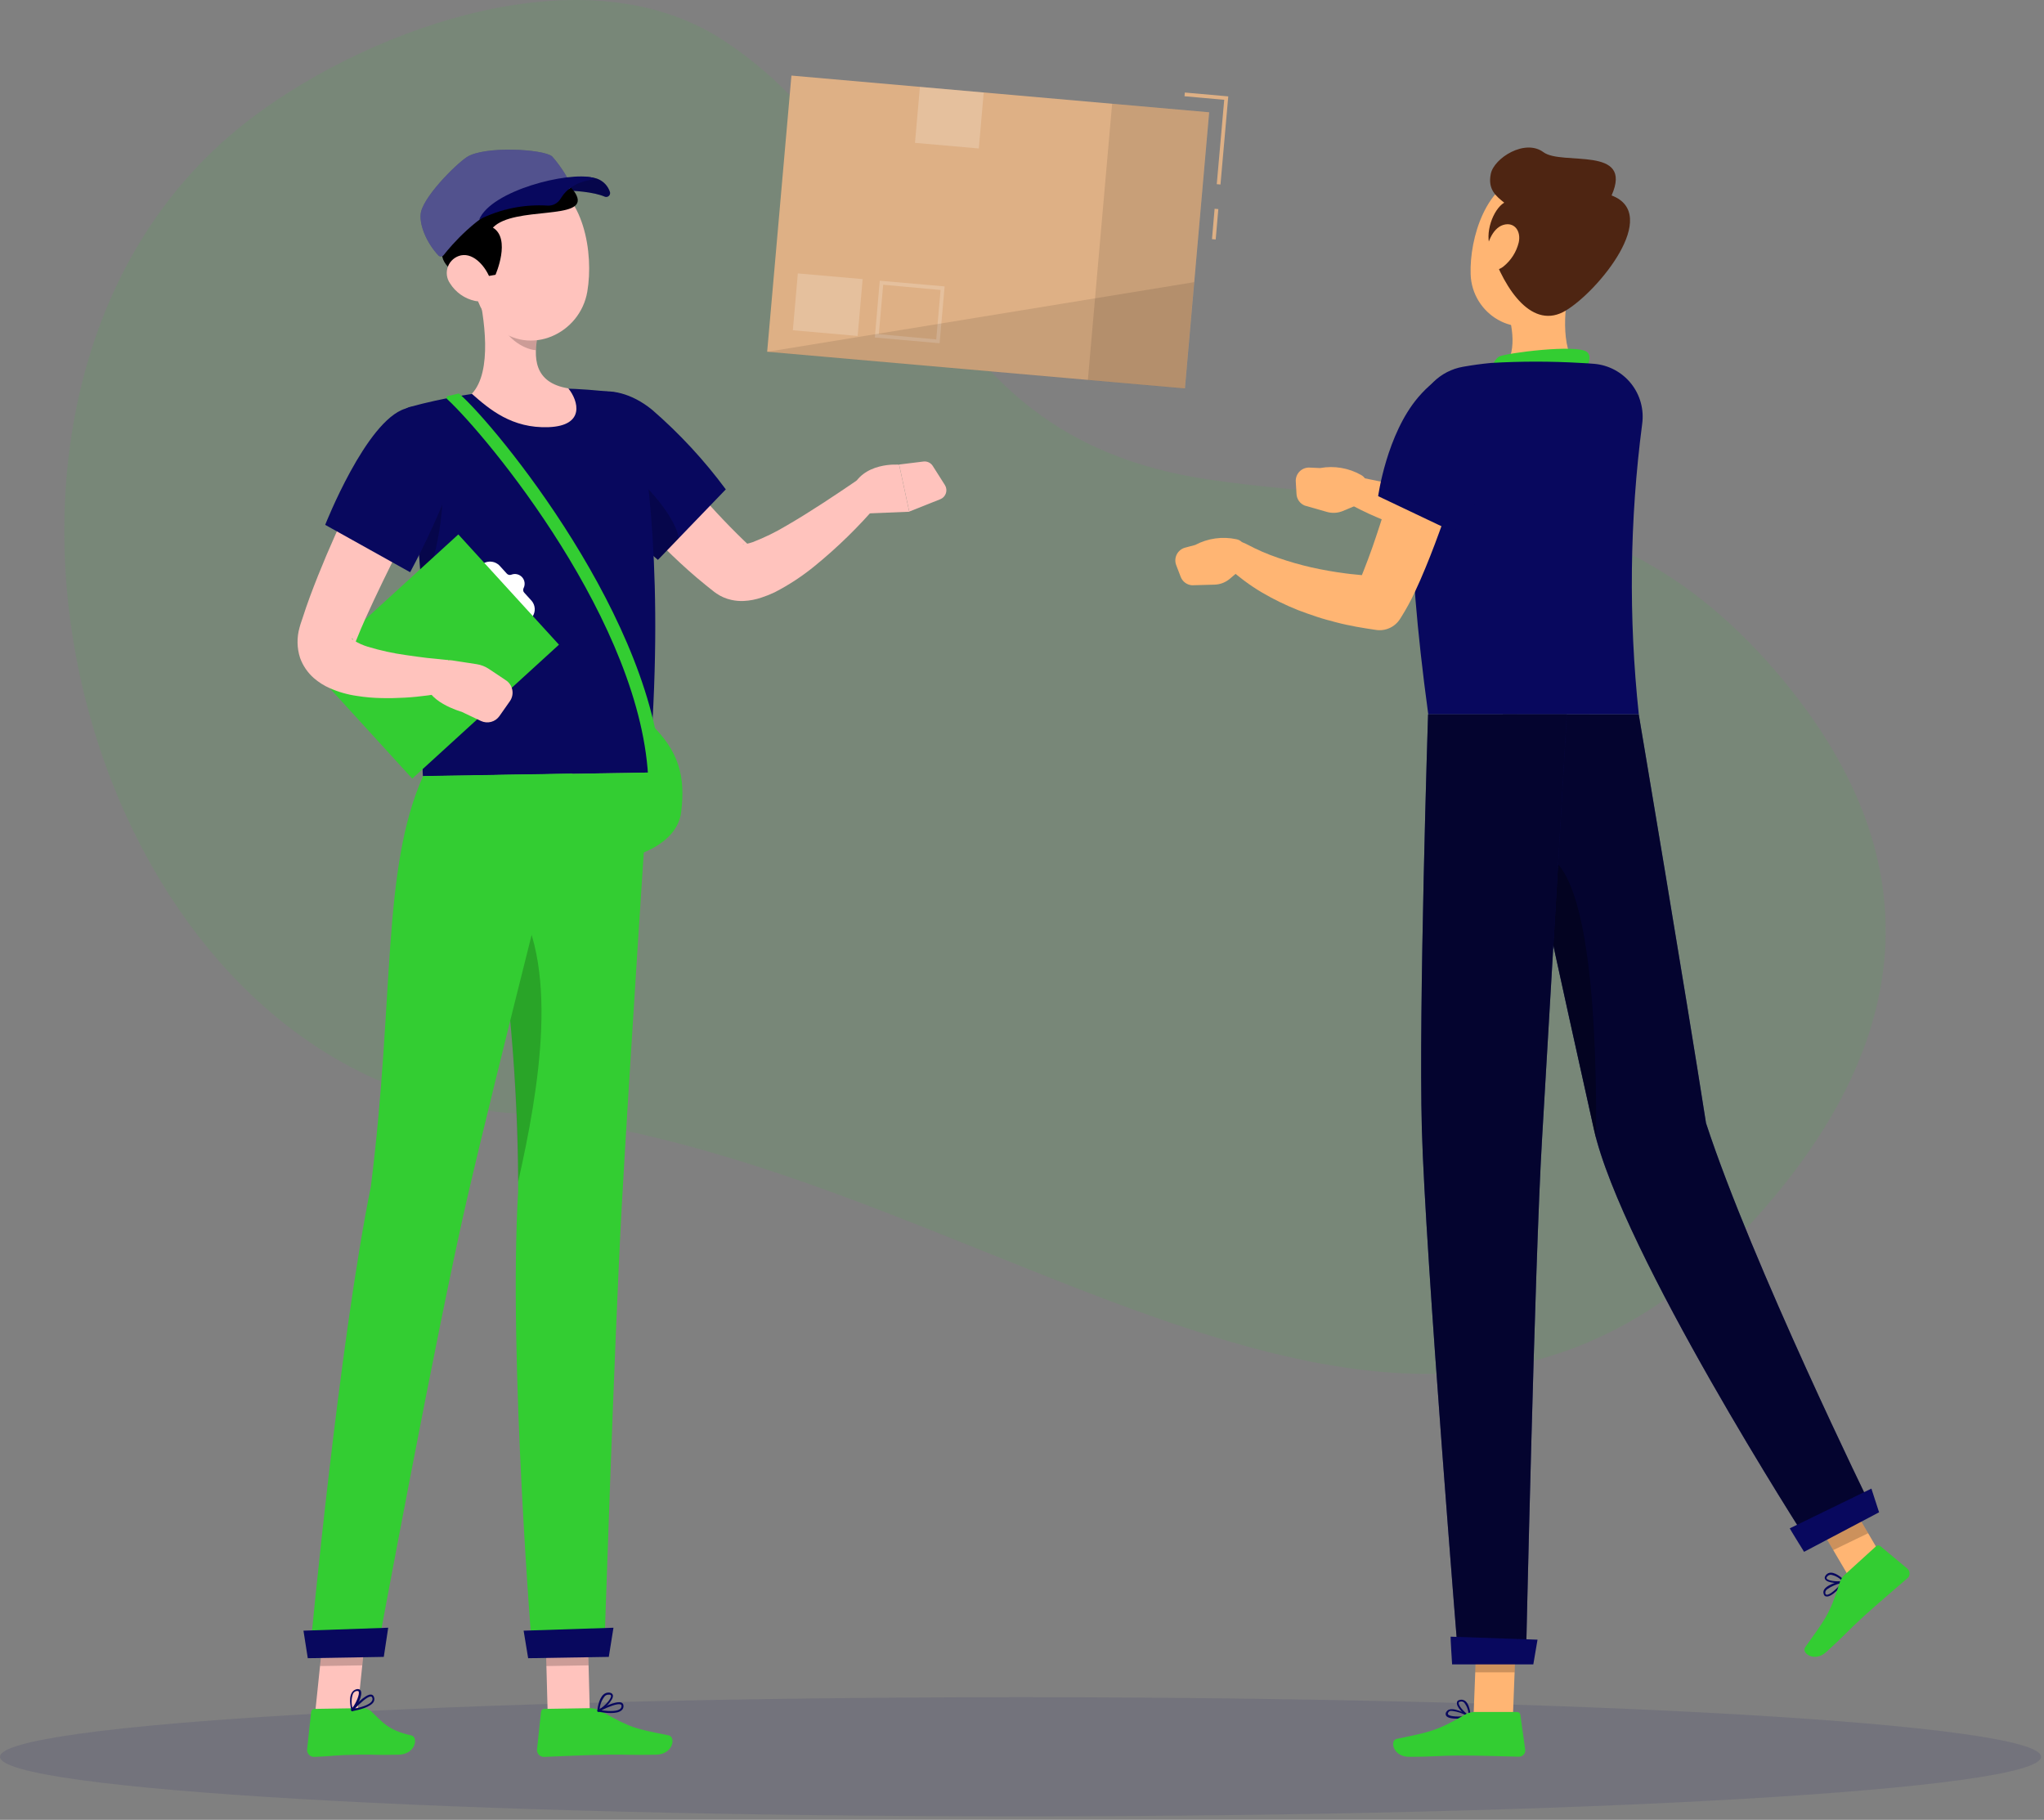 <svg width="547" height="487" viewBox="0 0 547 487" fill="none" xmlns="http://www.w3.org/2000/svg">
<rect x="0" y="0" width="547" height="487" fill="#808080" stroke="none"/>
<path d="M323.288 128.299C381.603 136.933 429.692 126.749 475.076 179.487C517.982 229.35 510.953 277.045 474.654 320.458C379.828 433.891 266.184 308.682 135.439 297.779C21.555 288.271 -26.21 105.494 65.32 33.135C94.816 9.71 154.525 -14.433 193.29 10.598C247.604 45.812 243.125 116.439 323.288 128.299Z" fill="#33CD32" fill-opacity="0.1"/>
<path d="M273.11 486.078C423.944 486.078 546.22 478.939 546.22 470.133C546.22 461.327 423.944 454.188 273.11 454.188C122.275 454.188 0 461.327 0 470.133C0 478.939 122.275 486.078 273.11 486.078Z" fill="#08085E" fill-opacity="0.1"/>
<path d="M419.998 75.927C418.491 83.646 417.575 94.323 422.97 99.478C422.97 99.478 420.857 107.296 406.532 107.296C390.77 107.296 398.954 100.436 398.954 100.436C405.504 98.394 405.447 90.942 403.94 84.942L419.998 75.927Z" fill="#FFB573"/>
<path d="M397.645 101.802C397.645 101.802 399.405 96.365 401.194 95.421C402.983 94.478 422.055 92.027 424.689 94.196C427.323 96.365 421.393 103.324 421.393 103.324L397.645 101.802Z" fill="#33CD32"/>
<path d="M390.024 459.935C388.615 459.935 387.376 459.752 386.995 459.132C386.898 458.962 386.856 458.766 386.876 458.571C386.896 458.377 386.978 458.193 387.108 458.047C387.2 457.9 387.321 457.772 387.464 457.673C387.607 457.574 387.769 457.505 387.939 457.47C389.728 456.991 393.25 459.09 393.39 459.174C393.432 459.201 393.465 459.239 393.485 459.284C393.505 459.329 393.511 459.379 393.503 459.428C393.49 459.481 393.462 459.529 393.422 459.567C393.382 459.605 393.332 459.63 393.278 459.639C392.203 459.829 391.115 459.927 390.024 459.935ZM388.615 457.864C388.456 457.842 388.295 457.842 388.136 457.864C388.03 457.883 387.928 457.924 387.838 457.985C387.749 458.046 387.673 458.124 387.615 458.216C387.418 458.526 387.46 458.667 387.517 458.766C387.953 459.442 390.615 459.456 392.602 459.188C391.377 458.481 390.02 458.03 388.615 457.864Z" fill="#08085E"/>
<path d="M393.267 459.611H393.169C391.943 459.033 389.605 456.794 389.901 455.568C389.901 455.286 390.182 454.934 390.887 454.864C391.127 454.836 391.37 454.859 391.601 454.932C391.831 455.005 392.044 455.126 392.225 455.286C393.478 456.399 393.535 459.23 393.535 459.357C393.535 459.428 393.507 459.496 393.456 459.546C393.406 459.597 393.338 459.625 393.267 459.625V459.611ZM391.042 455.385H390.887C390.436 455.385 390.394 455.61 390.38 455.667C390.211 456.385 391.788 458.174 393.014 458.963C392.998 457.785 392.603 456.644 391.887 455.709C391.663 455.482 391.36 455.35 391.042 455.343V455.385Z" fill="#08085E"/>
<path d="M404.873 459.357H394.337L395.281 434.946H405.817L404.873 459.357Z" fill="#FFB573"/>
<path d="M394.505 458.145H406.013C406.218 458.14 406.417 458.21 406.573 458.343C406.729 458.475 406.831 458.661 406.859 458.864L408.169 468.231C408.196 468.466 408.174 468.704 408.103 468.93C408.033 469.155 407.915 469.363 407.758 469.54C407.601 469.717 407.408 469.859 407.192 469.956C406.977 470.053 406.743 470.104 406.506 470.104C402.351 470.034 396.379 469.794 391.153 469.794C385.054 469.794 384.279 470.132 377.067 470.132C372.743 470.132 371.898 465.752 373.743 465.357C382.194 463.554 384.349 463.357 391.843 458.962C392.64 458.453 393.56 458.17 394.505 458.145Z" fill="#33CD32"/>
<path d="M364.26 127.115C364.708 127.36 365.085 127.718 365.354 128.152C365.623 128.587 365.775 129.083 365.795 129.594L365.866 131.946C365.897 132.542 365.743 133.132 365.425 133.637C365.107 134.141 364.641 134.535 364.091 134.764L359.358 136.75C358.018 137.305 356.53 137.394 355.132 137.003L349.174 135.299C348.549 135.05 348.009 134.627 347.617 134.08C347.225 133.533 346.998 132.886 346.963 132.214L346.765 128.876C346.735 128.381 346.81 127.885 346.984 127.42C347.158 126.956 347.427 126.533 347.775 126.18C348.123 125.826 348.542 125.55 349.004 125.369C349.466 125.188 349.96 125.106 350.456 125.129L353.273 125.256C357.04 124.566 360.929 125.225 364.26 127.115Z" fill="#FFB573"/>
<path d="M436.411 116.86C434.473 120.1 432.293 123.189 429.889 126.1C427.464 129.05 424.792 131.787 421.903 134.284C416.289 138.998 410.177 143.083 403.676 146.469L403.098 146.778C401.81 147.486 400.313 147.716 398.872 147.426C395.717 146.807 392.576 146.018 389.435 145.299C386.294 144.581 383.195 143.637 380.096 142.665C376.997 141.693 373.926 140.651 370.884 139.44C369.363 138.834 367.87 138.172 366.362 137.496C364.855 136.82 363.432 136.087 361.77 135.214C360.94 134.754 360.302 134.012 359.971 133.123C359.641 132.233 359.64 131.254 359.968 130.364C360.297 129.473 360.933 128.73 361.763 128.268C362.592 127.807 363.559 127.657 364.489 127.847L364.869 127.932L369.165 128.805C370.658 129.101 372.166 129.34 373.673 129.594C376.687 130.101 379.716 130.57 382.758 131.002C385.787 131.453 388.843 131.805 391.9 132.2L401.07 133.228L396.238 134.186C401.582 130.739 406.628 126.852 411.324 122.565C413.509 120.475 415.56 118.25 417.466 115.902C419.392 113.514 421.193 111.027 422.861 108.451C424.039 106.789 425.809 105.64 427.807 105.24C429.805 104.839 431.88 105.218 433.608 106.298C435.336 107.378 436.586 109.078 437.102 111.049C437.618 113.02 437.361 115.114 436.383 116.902L436.411 116.86Z" fill="#FFB573"/>
<path d="M379.406 110.085C377.251 121.466 375.899 144.863 382.223 191.177H438.566C435.802 165.314 436.105 139.215 439.468 113.423C439.729 111.52 439.601 109.583 439.09 107.73C438.58 105.878 437.699 104.148 436.501 102.647C435.302 101.145 433.811 99.903 432.117 98.995C430.424 98.087 428.564 97.532 426.65 97.365C425.438 97.267 424.213 97.182 423.002 97.126C415.026 96.662 407.031 96.662 399.056 97.126C396.408 97.365 393.816 97.746 391.506 98.154C388.516 98.679 385.757 100.101 383.595 102.232C381.434 104.364 379.973 107.103 379.406 110.085Z" fill="#08085E"/>
<path opacity="0.2" d="M395.281 434.96L394.788 447.539H405.338L405.831 434.96H395.281Z" fill="black"/>
<path d="M425.015 64.644C422.31 74.758 421.226 80.801 415 85.013C405.619 91.323 393.871 84.069 393.561 73.364C393.237 63.715 397.717 48.812 408.563 46.77C410.953 46.31 413.42 46.468 415.732 47.23C418.043 47.992 420.121 49.332 421.769 51.123C423.418 52.913 424.581 55.096 425.149 57.462C425.717 59.828 425.671 62.301 425.015 64.644Z" fill="#FFB573"/>
<path d="M398.956 66.546C397.153 62.559 399.576 55.995 402.548 54.235C400.35 52.46 398.096 50.727 398.956 46.516C399.815 42.304 408.097 37.05 413.042 40.727C417.986 44.403 437.227 38.853 431.283 52.305C444.58 57.32 427.761 77.871 419 83.125C410.238 88.379 402.815 77.969 398.956 66.546Z" fill="#4E2512"/>
<path d="M406.421 64.926C405.796 67.448 404.361 69.694 402.336 71.321C399.646 73.434 397.547 71.49 397.66 68.377C397.758 65.56 399.279 61.109 402.28 60.193C405.28 59.278 407.125 61.87 406.421 64.926Z" fill="#FFB573"/>
<path d="M506.05 420.706L496.711 425.213L484.09 403.746L493.429 399.239L506.05 420.706Z" fill="#FFB573"/>
<path d="M491.445 425.79C490.431 426.706 489.36 427.438 488.628 427.199C488.388 427.199 488.078 426.931 487.98 426.326C487.927 425.976 488.007 425.619 488.205 425.326C489.219 423.762 493.234 422.959 493.403 422.931C493.45 422.92 493.499 422.925 493.542 422.945C493.586 422.966 493.621 423 493.642 423.044C493.67 423.088 493.684 423.139 493.684 423.192C493.684 423.244 493.67 423.295 493.642 423.339C492.981 424.218 492.246 425.038 491.445 425.79ZM488.952 425.297C488.829 425.405 488.72 425.528 488.628 425.664C488.507 425.841 488.452 426.055 488.473 426.269C488.473 426.636 488.684 426.72 488.783 426.748C489.557 426.959 491.6 425.171 492.825 423.635C491.446 423.929 490.139 424.494 488.98 425.297H488.952Z" fill="#08085E"/>
<path d="M493.643 423.424H493.558C492.262 423.818 489.009 423.706 488.417 422.621C488.276 422.368 488.22 421.959 488.685 421.438C488.843 421.254 489.04 421.107 489.261 421.007C489.483 420.907 489.724 420.857 489.966 420.86C491.629 420.86 493.586 422.889 493.671 422.987C493.689 423.025 493.698 423.066 493.698 423.107C493.698 423.148 493.689 423.189 493.671 423.227C493.681 423.26 493.683 423.294 493.678 423.328C493.673 423.362 493.661 423.395 493.643 423.424ZM489.121 421.748L489.023 421.86C488.713 422.199 488.797 422.353 488.825 422.41C489.178 423.058 491.544 423.325 492.981 423.086C492.186 422.216 491.126 421.632 489.966 421.424C489.655 421.428 489.356 421.543 489.121 421.748Z" fill="#08085E"/>
<path d="M493.569 421.508L502.091 413.761C502.246 413.629 502.444 413.557 502.647 413.557C502.851 413.557 503.048 413.629 503.204 413.761L510.472 419.818C510.649 419.975 510.791 420.168 510.888 420.384C510.985 420.601 511.036 420.835 511.036 421.072C511.036 421.309 510.985 421.543 510.888 421.759C510.791 421.975 510.649 422.168 510.472 422.325C507.359 425.058 502.767 428.903 498.894 432.411C494.386 436.51 494.034 437.27 488.738 442.088C485.526 444.989 481.962 442.327 483.103 440.792C488.104 433.749 489.625 432.171 492.203 423.889C492.435 422.986 492.907 422.164 493.569 421.508Z" fill="#33CD32"/>
<path opacity="0.2" d="M484.09 403.761L490.597 414.818L499.936 410.31L493.443 399.239L484.09 403.761Z" fill="black"/>
<path d="M402.167 191.177C402.167 191.177 419.802 272.17 426.55 302.229C433.945 335.148 483.653 412.352 483.653 412.352L500.81 403.38C500.81 403.38 468.906 338.331 456.552 300.553C451.059 265.339 438.551 191.205 438.551 191.205L402.167 191.177Z" fill="#08085E"/>
<path opacity="0.5" d="M402.167 191.177C402.167 191.177 419.802 272.17 426.55 302.229C433.945 335.148 483.653 412.352 483.653 412.352L500.81 403.38C500.81 403.38 468.906 338.331 456.552 300.553C451.059 265.339 438.551 191.205 438.551 191.205L402.167 191.177Z" fill="black"/>
<path d="M478.963 409C478.892 409 482.794 415.283 482.794 415.283L502.866 404.704L500.81 398.366L478.963 409Z" fill="#08085E"/>
<path opacity="0.3" d="M412.563 228.716C425.832 230.476 427.368 277.255 427.128 304.695C426.945 303.821 426.748 303.004 426.579 302.215C422.903 285.805 415.972 254.183 410.437 228.871C411.124 228.654 411.852 228.601 412.563 228.716Z" fill="black"/>
<path d="M382.167 191.177C382.167 191.177 379.618 270.057 380.505 302.159C381.421 335.556 390.365 445.102 390.365 445.102H408.339C408.339 445.102 410.705 337.557 412.677 304.708C414.804 268.902 419.297 191.177 419.297 191.177H382.167Z" fill="#08085E"/>
<path opacity="0.5" d="M382.167 191.177C382.167 191.177 379.618 270.057 380.505 302.159C381.421 335.556 390.365 445.102 390.365 445.102H408.339C408.339 445.102 410.705 337.557 412.677 304.708C414.804 268.902 419.297 191.177 419.297 191.177H382.167Z" fill="black"/>
<path d="M388.206 437.989C388.122 437.989 388.601 445.398 388.601 445.398H410.335L411.462 438.792L388.206 437.989Z" fill="#08085E"/>
<path d="M330.864 144.3C331.368 144.395 331.837 144.62 332.225 144.954C332.613 145.288 332.907 145.718 333.076 146.201L333.851 148.413C334.047 148.968 334.071 149.57 333.917 150.138C333.764 150.707 333.441 151.216 332.991 151.596L329.076 154.921C327.95 155.863 326.542 156.404 325.075 156.456L319.004 156.625C318.333 156.577 317.69 156.338 317.151 155.936C316.612 155.534 316.199 154.986 315.962 154.357L314.764 151.23C314.588 150.767 314.511 150.272 314.537 149.778C314.564 149.283 314.695 148.8 314.921 148.359C315.147 147.918 315.462 147.529 315.848 147.218C316.234 146.907 316.68 146.681 317.159 146.554L319.849 145.835C323.226 144.044 327.126 143.5 330.864 144.3Z" fill="#FFB573"/>
<path d="M394.25 113.748C393.08 118.044 391.785 122.326 390.489 126.608C389.193 130.89 387.784 135.144 386.263 139.384C384.742 143.624 383.192 147.835 381.431 152.061C380.558 154.188 379.643 156.287 378.614 158.47C377.542 160.769 376.328 162.998 374.98 165.147L374.656 165.654C373.981 166.715 373.011 167.555 371.865 168.073C370.719 168.591 369.447 168.764 368.205 168.57C366.43 168.288 364.655 168.049 362.894 167.71C361.134 167.372 359.387 167.02 357.641 166.555C355.894 166.091 354.175 165.654 352.457 165.076C350.738 164.499 349.048 163.921 347.372 163.273C344.012 161.935 340.758 160.343 337.639 158.512C336.071 157.582 334.553 156.571 333.089 155.484C332.342 154.949 331.68 154.371 330.906 153.78C330.539 153.484 330.187 153.188 329.835 152.85C329.483 152.512 329.173 152.23 328.694 151.751C328.019 151.098 327.599 150.225 327.512 149.29C327.425 148.354 327.676 147.419 328.219 146.652C328.762 145.886 329.562 145.34 330.474 145.112C331.385 144.885 332.348 144.991 333.188 145.413L333.835 145.737L335.667 146.666C336.343 146.99 337.075 147.328 337.737 147.624C339.146 148.244 340.554 148.765 342.047 149.286C344.98 150.303 347.966 151.159 350.992 151.85C354.02 152.526 357.091 153.061 360.176 153.456C361.697 153.681 363.275 153.766 364.81 153.949L369.473 154.244L362.711 157.653C363.582 155.977 364.353 154.251 365.021 152.484C365.768 150.582 366.515 148.61 367.219 146.61C368.627 142.595 369.937 138.468 371.247 134.327L375.079 121.819L378.882 109.24C379.461 107.202 380.826 105.478 382.676 104.446C384.527 103.415 386.711 103.161 388.749 103.74C390.787 104.319 392.511 105.684 393.543 107.534C394.574 109.385 394.829 111.569 394.25 113.607V113.748Z" fill="#FFB573"/>
<path d="M402.942 109.31C407.168 123.227 388.857 142.299 388.857 142.299L368.812 132.777C368.812 132.777 371.066 116.226 379.546 106.296C390.026 94.055 399.731 98.732 402.942 109.31Z" fill="#08085E"/>
<path d="M173.671 193.276C181.911 200.995 183.405 207.954 182.306 217.222C181.207 226.491 168.84 229.266 168.84 229.266L169.91 195.46L173.671 193.276Z" fill="#33CD32"/>
<path d="M146.567 458.541L157.849 458.372L157.145 432.144L145.862 432.313L146.567 458.541Z" fill="#FFC3BD"/>
<path d="M157.981 457.118L145.656 457.315C145.438 457.314 145.228 457.394 145.066 457.54C144.904 457.686 144.803 457.887 144.782 458.104L143.712 468.175C143.69 468.431 143.722 468.688 143.806 468.93C143.89 469.173 144.024 469.395 144.199 469.582C144.375 469.769 144.587 469.918 144.824 470.017C145.06 470.117 145.315 470.166 145.571 470.161C150.008 470.021 156.403 469.654 161.995 469.57C168.531 469.471 167.883 469.739 175.56 469.57C180.18 469.499 180.926 464.795 178.94 464.4C169.897 462.597 168.982 462.499 160.812 457.907C159.953 457.402 158.977 457.13 157.981 457.118Z" fill="#33CD32"/>
<path d="M169.965 111.635C174.514 117.269 179.36 123.157 184.191 128.735C189.023 134.313 194.051 139.821 199.179 144.751L200.137 145.652L200.63 146.117L200.869 146.342L200.784 146.272L200.587 146.131C200.158 145.859 199.679 145.672 199.179 145.582C199.017 145.538 198.847 145.538 198.686 145.582C198.686 145.582 199.08 145.582 199.587 145.582C200.222 145.453 200.848 145.283 201.461 145.075C204.611 143.854 207.651 142.365 210.546 140.624C216.772 137.018 223.111 132.778 229.266 128.594L234.999 134.863C229.859 140.895 224.183 146.449 218.04 151.456C214.724 154.173 211.131 156.534 207.32 158.499C206.179 159.046 205.003 159.516 203.799 159.907C202.272 160.434 200.679 160.743 199.066 160.823C197.95 160.879 196.832 160.785 195.742 160.541C194.325 160.24 192.98 159.666 191.784 158.851L191.305 158.513L190.967 158.259L190.671 158.02L190.065 157.541L188.868 156.583C185.685 154.019 182.698 151.329 179.839 148.582C176.979 145.835 174.205 142.948 171.528 140.131C166.16 134.371 161.092 128.339 156.344 122.059L169.965 111.635Z" fill="#FFC3BD"/>
<path d="M150.3 116.396C149.455 127.298 176.063 149.821 176.063 149.821L194.234 130.961C188.461 123.16 181.848 116.017 174.514 109.663C163.555 100.746 151.216 104.437 150.3 116.396Z" fill="#08085E"/>
<path opacity="0.2" d="M165.587 125.143C170.291 125.932 181.18 138.384 181.588 144.088L176.067 149.821C169.676 144.33 163.719 138.354 158.248 131.946C160.431 128.129 163.108 124.692 165.587 125.143Z" fill="black"/>
<path d="M230.38 137.468L243.325 136.947L240.621 124.354C240.621 124.354 230.606 123.425 227.774 131.313L230.38 137.468Z" fill="#FFC3BD"/>
<path d="M252.877 129.82L249.623 124.693C249.361 124.277 248.986 123.945 248.542 123.735C248.098 123.526 247.603 123.447 247.116 123.51L240.622 124.312L243.327 136.905L251.637 133.595C251.989 133.455 252.306 133.239 252.565 132.962C252.824 132.686 253.02 132.357 253.138 131.997C253.256 131.637 253.294 131.256 253.249 130.879C253.204 130.503 253.077 130.142 252.877 129.82Z" fill="#FFC3BD"/>
<path opacity="0.2" d="M157.145 432.144L157.511 445.666L146.214 445.849L145.862 432.327L157.145 432.144Z" fill="black"/>
<path d="M164.278 104.972C146.011 102.728 127.482 104.058 109.723 108.888C108.743 109.141 107.899 109.767 107.373 110.633C106.847 111.498 106.68 112.535 106.906 113.522C116.386 155.4 112.442 198.742 113.174 207.714L173.659 206.742C177.969 155.118 173.011 122.72 170.588 110.888C170.275 109.372 169.5 107.989 168.371 106.93C167.241 105.871 165.811 105.187 164.278 104.972Z" fill="#08085E"/>
<path d="M122.637 105.325L119.82 106.001C119.743 106.021 119.672 106.062 119.616 106.119C119.559 106.175 119.519 106.246 119.499 106.323C119.479 106.401 119.48 106.482 119.501 106.559C119.523 106.636 119.565 106.706 119.623 106.761C130.117 116.41 172.304 167.063 173.529 209.672H177.177C175.938 166.429 132.666 113.889 122.975 105.437C122.932 105.393 122.878 105.36 122.82 105.341C122.761 105.321 122.698 105.316 122.637 105.325Z" fill="#33CD32"/>
<path opacity="0.2" d="M118.287 128.383C119.217 132.538 117.259 151.498 112.738 156.175C112.371 150.104 111.822 143.765 111.033 137.285L118.287 128.383Z" fill="black"/>
<path d="M127.762 76.801C129.677 84.928 131.847 99.451 126.269 105.381C130.931 109.494 136.988 114.692 146.82 114.311C156.652 113.931 154.806 107.268 152.088 103.93C142.777 102.423 142.664 95.591 144.031 89.07L127.762 76.801Z" fill="#FFC3BD"/>
<path opacity="0.2" d="M134.398 81.857L144.019 89.112C143.683 90.627 143.475 92.168 143.399 93.718C139.863 93.464 134.947 89.971 134.37 86.323C134.108 84.845 134.118 83.332 134.398 81.857Z" fill="black"/>
<path d="M125.015 64.504C126.423 75.618 126.705 82.21 132.72 87.52C141.777 95.507 155.257 89.365 157.173 78.026C158.919 67.814 156.313 51.348 145.073 47.714C142.587 46.923 139.941 46.773 137.382 47.277C134.822 47.781 132.431 48.923 130.431 50.598C128.43 52.272 126.885 54.425 125.938 56.856C124.991 59.287 124.674 61.917 125.015 64.504Z" fill="#FFC3BD"/>
<path d="M159.77 47.812C160.592 48.107 161.334 48.588 161.938 49.219C162.542 49.85 162.99 50.612 163.249 51.446C163.288 51.631 163.277 51.823 163.215 52.002C163.154 52.18 163.045 52.339 162.9 52.46C162.755 52.582 162.58 52.662 162.394 52.691C162.207 52.721 162.016 52.7 161.841 52.629C155.84 50.066 141.444 51.122 141.444 51.122C141.444 51.122 153.854 45.812 159.77 47.812Z" fill="#08085E"/>
<path opacity="0.2" d="M159.77 47.812C160.592 48.107 161.334 48.588 161.938 49.219C162.542 49.85 162.99 50.612 163.249 51.446C163.288 51.631 163.277 51.823 163.215 52.002C163.154 52.18 163.045 52.339 162.9 52.46C162.755 52.582 162.58 52.662 162.394 52.691C162.207 52.721 162.016 52.7 161.841 52.629C155.84 50.066 141.444 51.122 141.444 51.122C141.444 51.122 153.854 45.812 159.77 47.812Z" fill="black"/>
<path d="M127.678 74.448L132.608 73.519C132.608 73.519 136.833 63.898 131.903 60.912C137.538 55.024 157.554 59.081 154.258 52.235C151.553 46.601 138.932 43.248 128.903 46.939C118.874 50.629 120.071 55.39 120.071 55.39C120.071 55.39 112.211 61.334 118.339 68.335C118.409 71.35 124.283 75.857 127.678 74.448Z" fill="black"/>
<path d="M117.314 68.349C117.406 68.448 117.518 68.525 117.643 68.575C117.768 68.625 117.903 68.647 118.038 68.638C118.172 68.63 118.303 68.593 118.422 68.528C118.54 68.464 118.643 68.374 118.722 68.265C120.75 65.687 127.54 57.686 135.991 54.32C141.062 52.218 146.445 50.966 151.922 50.615C152.086 50.613 152.246 50.568 152.385 50.483C152.525 50.399 152.64 50.279 152.717 50.135C152.795 49.991 152.833 49.829 152.827 49.666C152.821 49.503 152.771 49.344 152.683 49.207C151.369 46.565 149.722 44.104 147.781 41.882C145.556 39.882 129.582 38.98 124.92 42.051C121.779 44.136 112.919 53.038 112.567 57.348C112.299 60.377 114.144 64.941 117.314 68.349Z" fill="#08085E"/>
<path opacity="0.3" d="M117.314 68.349C117.406 68.448 117.518 68.525 117.643 68.575C117.768 68.625 117.903 68.647 118.038 68.638C118.172 68.63 118.303 68.593 118.422 68.528C118.54 68.464 118.643 68.374 118.722 68.265C120.75 65.687 127.54 57.686 135.991 54.32C141.062 52.218 146.445 50.966 151.922 50.615C152.086 50.613 152.246 50.568 152.385 50.483C152.525 50.399 152.64 50.279 152.717 50.135C152.795 49.991 152.833 49.829 152.827 49.666C152.821 49.503 152.771 49.344 152.683 49.207C151.369 46.565 149.722 44.104 147.781 41.882C145.556 39.882 129.582 38.98 124.92 42.051C121.779 44.136 112.919 53.038 112.567 57.348C112.299 60.377 114.144 64.941 117.314 68.349Z" fill="white"/>
<path d="M128.228 58.771C133.891 55.92 140.211 54.627 146.539 55.024C147.234 55.063 147.926 54.911 148.54 54.583C149.153 54.255 149.665 53.764 150.018 53.165C151.568 50.629 154.16 48.657 158.709 48.038C158.773 48.038 158.834 48.012 158.879 47.967C158.923 47.922 158.949 47.862 158.949 47.798C158.949 47.735 158.923 47.674 158.879 47.629C158.834 47.584 158.773 47.559 158.709 47.559C151.976 45.812 131.397 51.024 128.228 58.771Z" fill="#08085E"/>
<path d="M120.439 75.843C121.181 77.023 122.149 78.043 123.288 78.846C124.427 79.649 125.713 80.218 127.073 80.52C130.722 81.309 132.356 77.984 131.186 74.66C130.13 71.66 126.961 67.617 123.369 68.336C122.588 68.504 121.862 68.863 121.254 69.38C120.646 69.898 120.176 70.558 119.886 71.302C119.596 72.046 119.495 72.85 119.591 73.642C119.688 74.435 119.979 75.191 120.439 75.843Z" fill="#FFC3BD"/>
<path d="M138.655 318.964C139.106 262.114 126.527 207.503 126.527 207.503L173.673 206.742C173.673 206.742 168.25 288.863 166.362 323.26C164.404 359.024 161.671 442.99 161.671 442.99L142.529 443.286C142.529 443.286 136.007 363.842 138.655 318.964Z" fill="#33CD32"/>
<path opacity="0.2" d="M136.782 238.788C150.22 257.184 144.177 291.793 138.669 316.26C138.453 289.29 136.16 262.377 131.81 235.759L136.782 238.788Z" fill="black"/>
<path d="M140.129 436.384L141.34 443.751L162.92 443.399L164.173 435.595L140.129 436.384Z" fill="#08085E"/>
<path d="M160.036 458.062C159.988 458.048 159.945 458.021 159.912 457.984C159.88 457.946 159.859 457.9 159.853 457.85C159.844 457.797 159.853 457.741 159.879 457.693C159.904 457.645 159.944 457.606 159.993 457.583C160.501 457.301 165.008 454.935 166.388 455.667C166.516 455.737 166.625 455.839 166.704 455.962C166.782 456.085 166.829 456.226 166.839 456.371C166.88 456.613 166.857 456.86 166.773 457.09C166.689 457.32 166.547 457.523 166.36 457.681C165.149 458.808 161.895 458.414 160.064 458.076L160.036 458.062ZM166.036 456.104C165.177 455.822 162.74 456.794 160.951 457.681C163.459 458.062 165.318 457.921 166.008 457.287C166.126 457.18 166.216 457.046 166.27 456.896C166.324 456.746 166.341 456.585 166.318 456.428C166.318 456.368 166.3 456.31 166.268 456.26C166.235 456.21 166.189 456.17 166.135 456.146L166.036 456.104Z" fill="#08085E"/>
<path d="M160.035 458.062H159.965C159.925 458.037 159.892 458.002 159.872 457.959C159.852 457.916 159.845 457.869 159.852 457.822C159.852 457.695 160.12 454.639 161.528 453.442C161.729 453.265 161.964 453.13 162.218 453.045C162.472 452.96 162.74 452.928 163.007 452.949C163.754 453.019 163.965 453.385 164.022 453.681C164.247 454.963 161.585 457.456 160.232 458.09C160.199 458.1 160.165 458.102 160.131 458.097C160.097 458.092 160.064 458.08 160.035 458.062ZM163.233 453.512H162.965C162.769 453.494 162.571 453.517 162.384 453.58C162.197 453.643 162.026 453.745 161.881 453.878C161.061 454.875 160.569 456.099 160.472 457.386C161.881 456.526 163.655 454.568 163.514 453.808C163.486 453.709 163.458 453.582 163.247 453.512H163.233Z" fill="#08085E"/>
<path d="M84.325 458.541L95.636 458.372L98.341 432.144L87.044 432.313L84.325 458.541Z" fill="#FFC3BD"/>
<path d="M96.467 457.118L84.142 457.315C83.923 457.311 83.711 457.39 83.549 457.537C83.387 457.683 83.287 457.886 83.269 458.104L82.184 468.176C82.165 468.431 82.198 468.687 82.283 468.928C82.368 469.17 82.502 469.391 82.677 469.578C82.852 469.764 83.064 469.913 83.299 470.013C83.534 470.114 83.788 470.164 84.043 470.162C88.481 470.021 89.875 469.655 95.467 469.57C102.003 469.471 98.989 469.739 106.651 469.57C111.285 469.5 112.032 464.809 110.046 464.401C103.764 463.077 102.116 460.583 99.284 457.907C98.477 457.3 97.472 457.019 96.467 457.118Z" fill="#33CD32"/>
<path opacity="0.2" d="M98.34 432.144L96.946 445.666L85.635 445.849L87.029 432.327L98.34 432.144Z" fill="black"/>
<path d="M99.242 317.542C105.651 266.72 102.059 232.689 113.229 207.672L153.191 207.024C153.191 207.024 132.696 287.314 124.892 321.232C116.793 356.447 101.397 439.553 101.397 439.553L83.17 439.821C83.17 439.821 90.72 359.644 99.242 317.542Z" fill="#33CD32"/>
<path d="M81.211 436.384L82.366 443.751L102.706 443.399L103.889 435.595L81.211 436.384Z" fill="#08085E"/>
<path d="M94.223 457.921C94.174 457.921 94.126 457.908 94.084 457.884C94.042 457.859 94.007 457.823 93.984 457.78C93.954 457.734 93.938 457.68 93.938 457.625C93.938 457.57 93.954 457.516 93.984 457.47C94.378 457.033 97.787 453.244 99.351 453.484C99.495 453.504 99.632 453.561 99.749 453.65C99.865 453.739 99.956 453.856 100.013 453.991C100.126 454.208 100.186 454.45 100.186 454.695C100.186 454.94 100.126 455.182 100.013 455.399C99.252 456.808 96.069 457.611 94.237 457.921H94.223ZM99.196 454.005C98.294 454.005 96.379 455.794 94.97 457.23C97.449 456.723 99.196 455.963 99.576 455.132C99.652 454.991 99.692 454.834 99.692 454.674C99.692 454.514 99.652 454.356 99.576 454.216C99.553 454.162 99.516 454.115 99.469 454.08C99.422 454.046 99.367 454.024 99.308 454.019L99.196 454.005Z" fill="#08085E"/>
<path d="M94.228 457.921C94.182 457.909 94.14 457.887 94.106 457.855C94.071 457.823 94.046 457.782 94.031 457.738C94.031 457.611 93.185 454.653 94.115 453.047C94.239 452.81 94.41 452.601 94.619 452.434C94.827 452.267 95.068 452.145 95.326 452.075C96.045 451.892 96.383 452.16 96.524 452.428C97.186 453.54 95.538 456.794 94.481 457.851C94.447 457.88 94.406 457.902 94.362 457.914C94.319 457.926 94.272 457.929 94.228 457.921ZM95.636 452.54H95.355C95.166 452.59 94.99 452.678 94.837 452.799C94.684 452.92 94.558 453.072 94.467 453.245C94.026 454.461 93.972 455.785 94.312 457.034C95.312 455.752 96.341 453.301 95.96 452.639C95.922 452.593 95.87 452.559 95.813 452.541C95.755 452.524 95.694 452.523 95.636 452.54Z" fill="#08085E"/>
<path d="M142.566 164.922C142.964 164.29 143.15 163.548 143.097 162.803C143.043 162.058 142.754 161.35 142.27 160.781L140.284 158.597C140.138 158.438 140.044 158.239 140.014 158.025C139.984 157.811 140.019 157.593 140.115 157.4C140.355 156.928 140.446 156.395 140.376 155.87C140.306 155.345 140.077 154.854 139.721 154.463C139.364 154.071 138.897 153.797 138.381 153.678C137.865 153.558 137.325 153.599 136.833 153.794C136.632 153.874 136.411 153.892 136.2 153.844C135.989 153.796 135.797 153.686 135.65 153.527L133.664 151.343C133.138 150.809 132.457 150.456 131.717 150.335C130.978 150.213 130.219 150.329 129.551 150.667L128.959 150.935L135.607 158.217L142.256 165.542L142.566 164.922Z" fill="white"/>
<path d="M149.585 172.523L122.653 143.019L83.391 178.858L110.322 208.362L149.585 172.523Z" fill="#33CD32"/>
<path d="M118.031 124.848C114.538 131.538 110.988 138.412 107.579 145.216C104.171 152.019 100.79 158.865 97.719 165.697C96.973 167.401 96.212 169.105 95.55 170.81L95.029 172.077L94.902 172.401C94.852 172.074 94.767 171.753 94.649 171.444C94.451 170.965 94.099 170.725 94.113 170.81C94.127 170.894 94.311 171.134 94.733 171.401C95.893 172.122 97.144 172.685 98.452 173.078C101.811 174.09 105.244 174.839 108.72 175.317C110.551 175.585 112.397 175.838 114.256 176.064L119.89 176.641L120.51 185.093C118.425 185.544 116.468 185.839 114.439 186.107C112.411 186.375 110.382 186.586 108.326 186.699C106.269 186.811 104.185 186.868 102.072 186.811C99.873 186.774 97.679 186.581 95.508 186.234C92.996 185.879 90.545 185.177 88.225 184.149C86.69 183.475 85.265 182.573 84 181.473C82.324 180.004 81.049 178.133 80.295 176.036C79.448 173.399 79.404 170.57 80.168 167.908L80.352 167.26L80.464 166.894L80.943 165.485C81.563 163.513 82.239 161.612 82.929 159.71C85.746 152.132 88.873 144.878 92.212 137.708C95.55 130.538 99.114 123.622 103.001 116.579L118.031 124.848Z" fill="#FFC3BD"/>
<path d="M108.437 109.368C97.985 112.593 87.026 140.455 87.026 140.455L109.761 153.132C114.036 145.138 117.8 136.882 121.03 128.412C126.368 114.03 121.072 105.452 108.437 109.368Z" fill="#08085E"/>
<path d="M135.299 181.994L130.848 179.022C129.86 178.361 128.74 177.923 127.566 177.74L120.973 176.726C120.097 176.586 119.199 176.7 118.385 177.054C117.571 177.409 116.876 177.989 116.381 178.726L114.128 182.036C113.48 187.67 123.537 190.488 123.537 190.488L128.706 192.939C129.556 193.34 130.52 193.427 131.428 193.185C132.336 192.942 133.128 192.386 133.665 191.614L136.482 187.6C136.783 187.158 136.992 186.659 137.095 186.134C137.199 185.609 137.195 185.068 137.085 184.545C136.974 184.021 136.759 183.525 136.452 183.087C136.145 182.649 135.753 182.277 135.299 181.994Z" fill="#FFC3BD"/>
<path d="M325.543 55.912L324.839 64.04" stroke="#DEB085" stroke-miterlimit="10"/>
<path d="M317.031 25.261L328.159 26.247L326.117 49.334" stroke="#DEB085" stroke-miterlimit="10"/>
<path d="M323.586 30.047L211.795 20.227L205.303 94.132L317.094 103.952L323.586 30.047Z" fill="#DEB085"/>
<path opacity="0.2" d="M263.255 24.757L246.179 23.257L244.864 38.229L261.94 39.729L263.255 24.757Z" fill="white"/>
<path opacity="0.2" d="M230.855 74.692L213.512 73.169L212.176 88.379L229.519 89.903L230.855 74.692Z" fill="white"/>
<g opacity="0.2">
<path d="M236.352 76.195L251.706 77.604L250.55 90.83L235.183 89.422L236.352 76.195ZM235.436 75.125L234.112 90.323L251.452 91.859L252.79 76.646L235.436 75.125Z" fill="white"/>
</g>
<path opacity="0.1" d="M323.578 30.046L297.619 27.766L291.127 101.671L317.086 103.952L323.578 30.046Z" fill="black"/>
<path opacity="0.1" d="M205.291 94.155L317.076 103.987L319.583 75.505L205.291 94.155Z" fill="black"/>
</svg>
